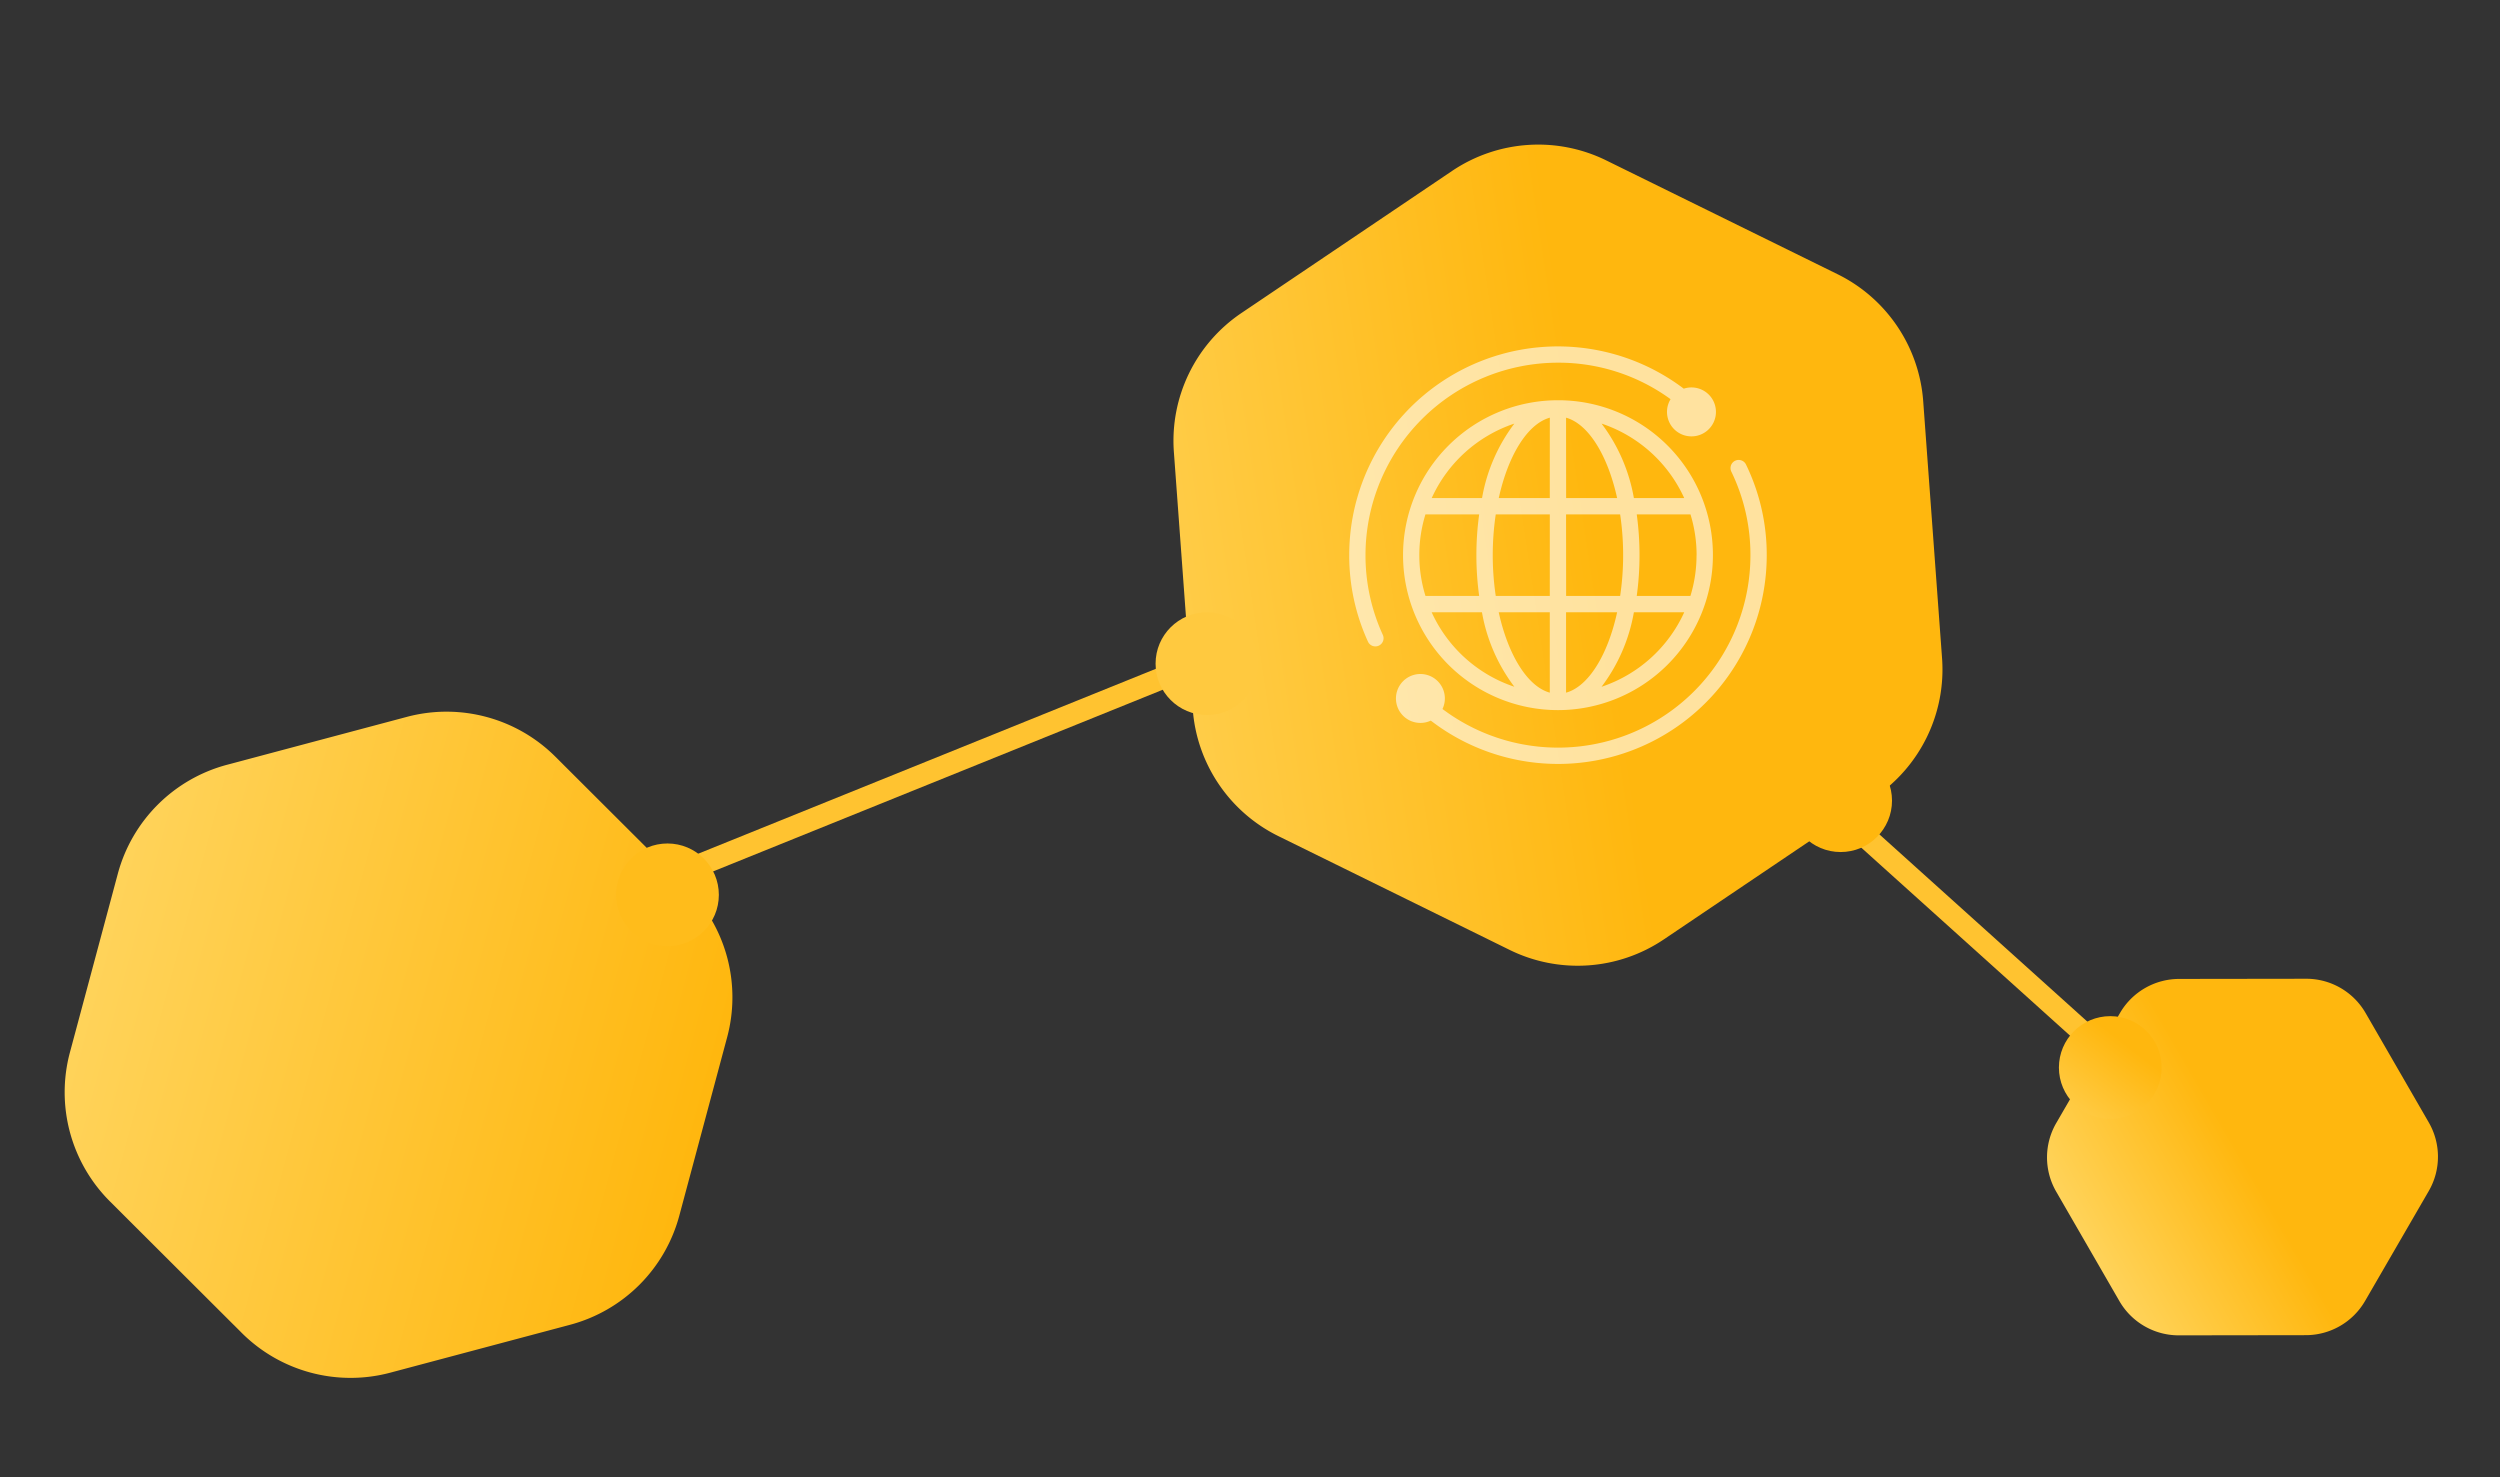 <svg xmlns="http://www.w3.org/2000/svg" xmlns:xlink="http://www.w3.org/1999/xlink" width="291.946" height="172.5" viewBox="0 0 291.946 172.5">
  <rect x="0" y="0" width="291.946" height="172.5" fill="#333333" stroke="none"/>
  <defs>
    <linearGradient id="linear-gradient" x1="0.576" y1="0.451" x2="-0.057" y2="0.172" gradientUnits="objectBoundingBox">
      <stop offset="0" stop-color="#ffb70e"/>
      <stop offset="1" stop-color="#ffd35a"/>
    </linearGradient>
    <linearGradient id="linear-gradient-2" x1="0.5" y1="0" x2="0.5" y2="1" xlink:href="#linear-gradient"/>
    <linearGradient id="linear-gradient-3" x1="0.5" y1="0.5" x2="0.5" y2="1" xlink:href="#linear-gradient"/>
    <linearGradient id="linear-gradient-4" x1="0.664" y1="0.278" x2="0.104" y2="1" gradientUnits="objectBoundingBox">
      <stop offset="0" stop-color="#ffb70e"/>
      <stop offset="1" stop-color="#ffcd4a"/>
    </linearGradient>
  </defs>
  <g id="组_666" data-name="组 666" transform="translate(-443.027 -466.5)">
    <rect id="矩形_277" data-name="矩形 277" width="89.94" height="2.57" transform="translate(628.625 533.436) rotate(42)" fill="#ffc330"/>
    <rect id="矩形_276" data-name="矩形 276" width="89.94" height="2.57" transform="translate(514.122 570.412) rotate(-22)" fill="#ffc330"/>
    <path id="多边形_8" data-name="多边形 8" d="M65.373,0A18,18,0,0,1,80.992,9.053L95.95,35.166a18,18,0,0,1,0,17.894L80.992,79.173a18,18,0,0,1-15.619,9.053H35.7a18,18,0,0,1-15.619-9.053L5.125,53.06a18,18,0,0,1,0-17.894L20.083,9.053A18,18,0,0,1,35.7,0Z" transform="translate(558.399 523.02) rotate(-34)" fill="url(#linear-gradient)"/>
    <path id="多边形_11" data-name="多边形 11" d="M53.192,0a18,18,0,0,1,15.6,9.021l10.84,18.832a18,18,0,0,1,0,17.959L68.792,64.644a18,18,0,0,1-15.6,9.021H31.608a18,18,0,0,1-15.6-9.021L5.168,45.812a18,18,0,0,1,0-17.959L16.008,9.021A18,18,0,0,1,31.608,0Z" transform="matrix(-0.259, 0.966, -0.966, -0.259, 536.13, 557.089)" fill="url(#linear-gradient-2)"/>
    <circle id="椭圆_1615" data-name="椭圆 1615" cx="6" cy="6" r="6" transform="translate(514.973 565)" fill="#ffbc1b"/>
    <path id="多边形_12" data-name="多边形 12" d="M31.393,0a8,8,0,0,1,6.934,4.009l7.4,12.86a8,8,0,0,1,0,7.982l-7.4,12.86a8,8,0,0,1-6.934,4.009H16.632A8,8,0,0,1,9.7,37.71L2.3,24.85a8,8,0,0,1,0-7.982L9.7,4.009A8,8,0,0,1,16.632,0Z" transform="translate(710.96 570.392) rotate(60)" fill="url(#linear-gradient-3)"/>
    <circle id="椭圆_1618" data-name="椭圆 1618" cx="6" cy="6" r="6" transform="translate(683.463 585.164)" fill="url(#linear-gradient-4)"/>
    <circle id="椭圆_1616" data-name="椭圆 1616" cx="6" cy="6" r="6" transform="translate(651.973 554)" fill="#ffb70e"/>
    <circle id="椭圆_1617" data-name="椭圆 1617" cx="6" cy="6" r="6" transform="translate(577.973 538)" fill="#ffc93f"/>
    <g id="world" transform="translate(600.587 506.954)" opacity="0.6">
      <path id="路径_496" data-name="路径 496" d="M96.914,139.293a.952.952,0,0,0-.442,1.272,22.214,22.214,0,0,1,2.23,9.755A22.461,22.461,0,0,1,62.74,168.284a2.856,2.856,0,1,0-1.364,1.355,24.365,24.365,0,0,0,39.23-19.318,24.1,24.1,0,0,0-2.42-10.585A.952.952,0,0,0,96.914,139.293Z" transform="translate(-51.85 -125.942)" fill="#fff"/>
      <path id="路径_497" data-name="路径 497" d="M3.452,34.945a.952.952,0,0,0,.471-1.262A22.24,22.24,0,0,1,1.9,24.378,22.5,22.5,0,0,1,24.378,1.9,22.192,22.192,0,0,1,37.526,6.162a2.858,2.858,0,1,0,1.542-1.227A24.366,24.366,0,0,0,0,24.378a24.132,24.132,0,0,0,2.19,10.1A.952.952,0,0,0,3.452,34.945Z" fill="#fff"/>
      <path id="路径_498" data-name="路径 498" d="M84.093,66a18.093,18.093,0,1,0,18.093,18.093A18.069,18.069,0,0,0,84.093,66ZM79,68.727a20.115,20.115,0,0,0-3.775,8.7h-5.88A16.274,16.274,0,0,1,79,68.727ZM67.9,84.093a16.132,16.132,0,0,1,.715-4.761h6.275a35.107,35.107,0,0,0,0,9.524H68.619A16.132,16.132,0,0,1,67.9,84.093Zm1.437,6.666h5.88A20.114,20.114,0,0,0,79,99.459,16.273,16.273,0,0,1,69.341,90.759Zm13.8,9.39c-2.621-.731-4.873-4.423-5.964-9.39h5.964Zm0-11.295H76.825a32.513,32.513,0,0,1,0-9.523h6.315Zm0-11.427H77.177c1.091-4.967,3.343-8.66,5.964-9.39Zm1.9-9.39c2.621.731,4.873,4.423,5.964,9.39H85.045Zm0,11.295h6.315a32.512,32.512,0,0,1,0,9.523H85.045Zm0,20.817V90.758h5.964C89.918,95.726,87.666,99.419,85.045,100.149Zm4.145-.69a20.113,20.113,0,0,0,3.775-8.7h5.88A16.272,16.272,0,0,1,89.19,99.459Zm11.092-15.366a16.133,16.133,0,0,1-.715,4.761H93.291a35.1,35.1,0,0,0,0-9.523h6.275A16.133,16.133,0,0,1,100.281,84.093Zm-7.317-6.666a20.114,20.114,0,0,0-3.775-8.7,16.273,16.273,0,0,1,9.655,8.7Z" transform="translate(-59.715 -59.715)" fill="#fff"/>
    </g>
  </g>
</svg>
